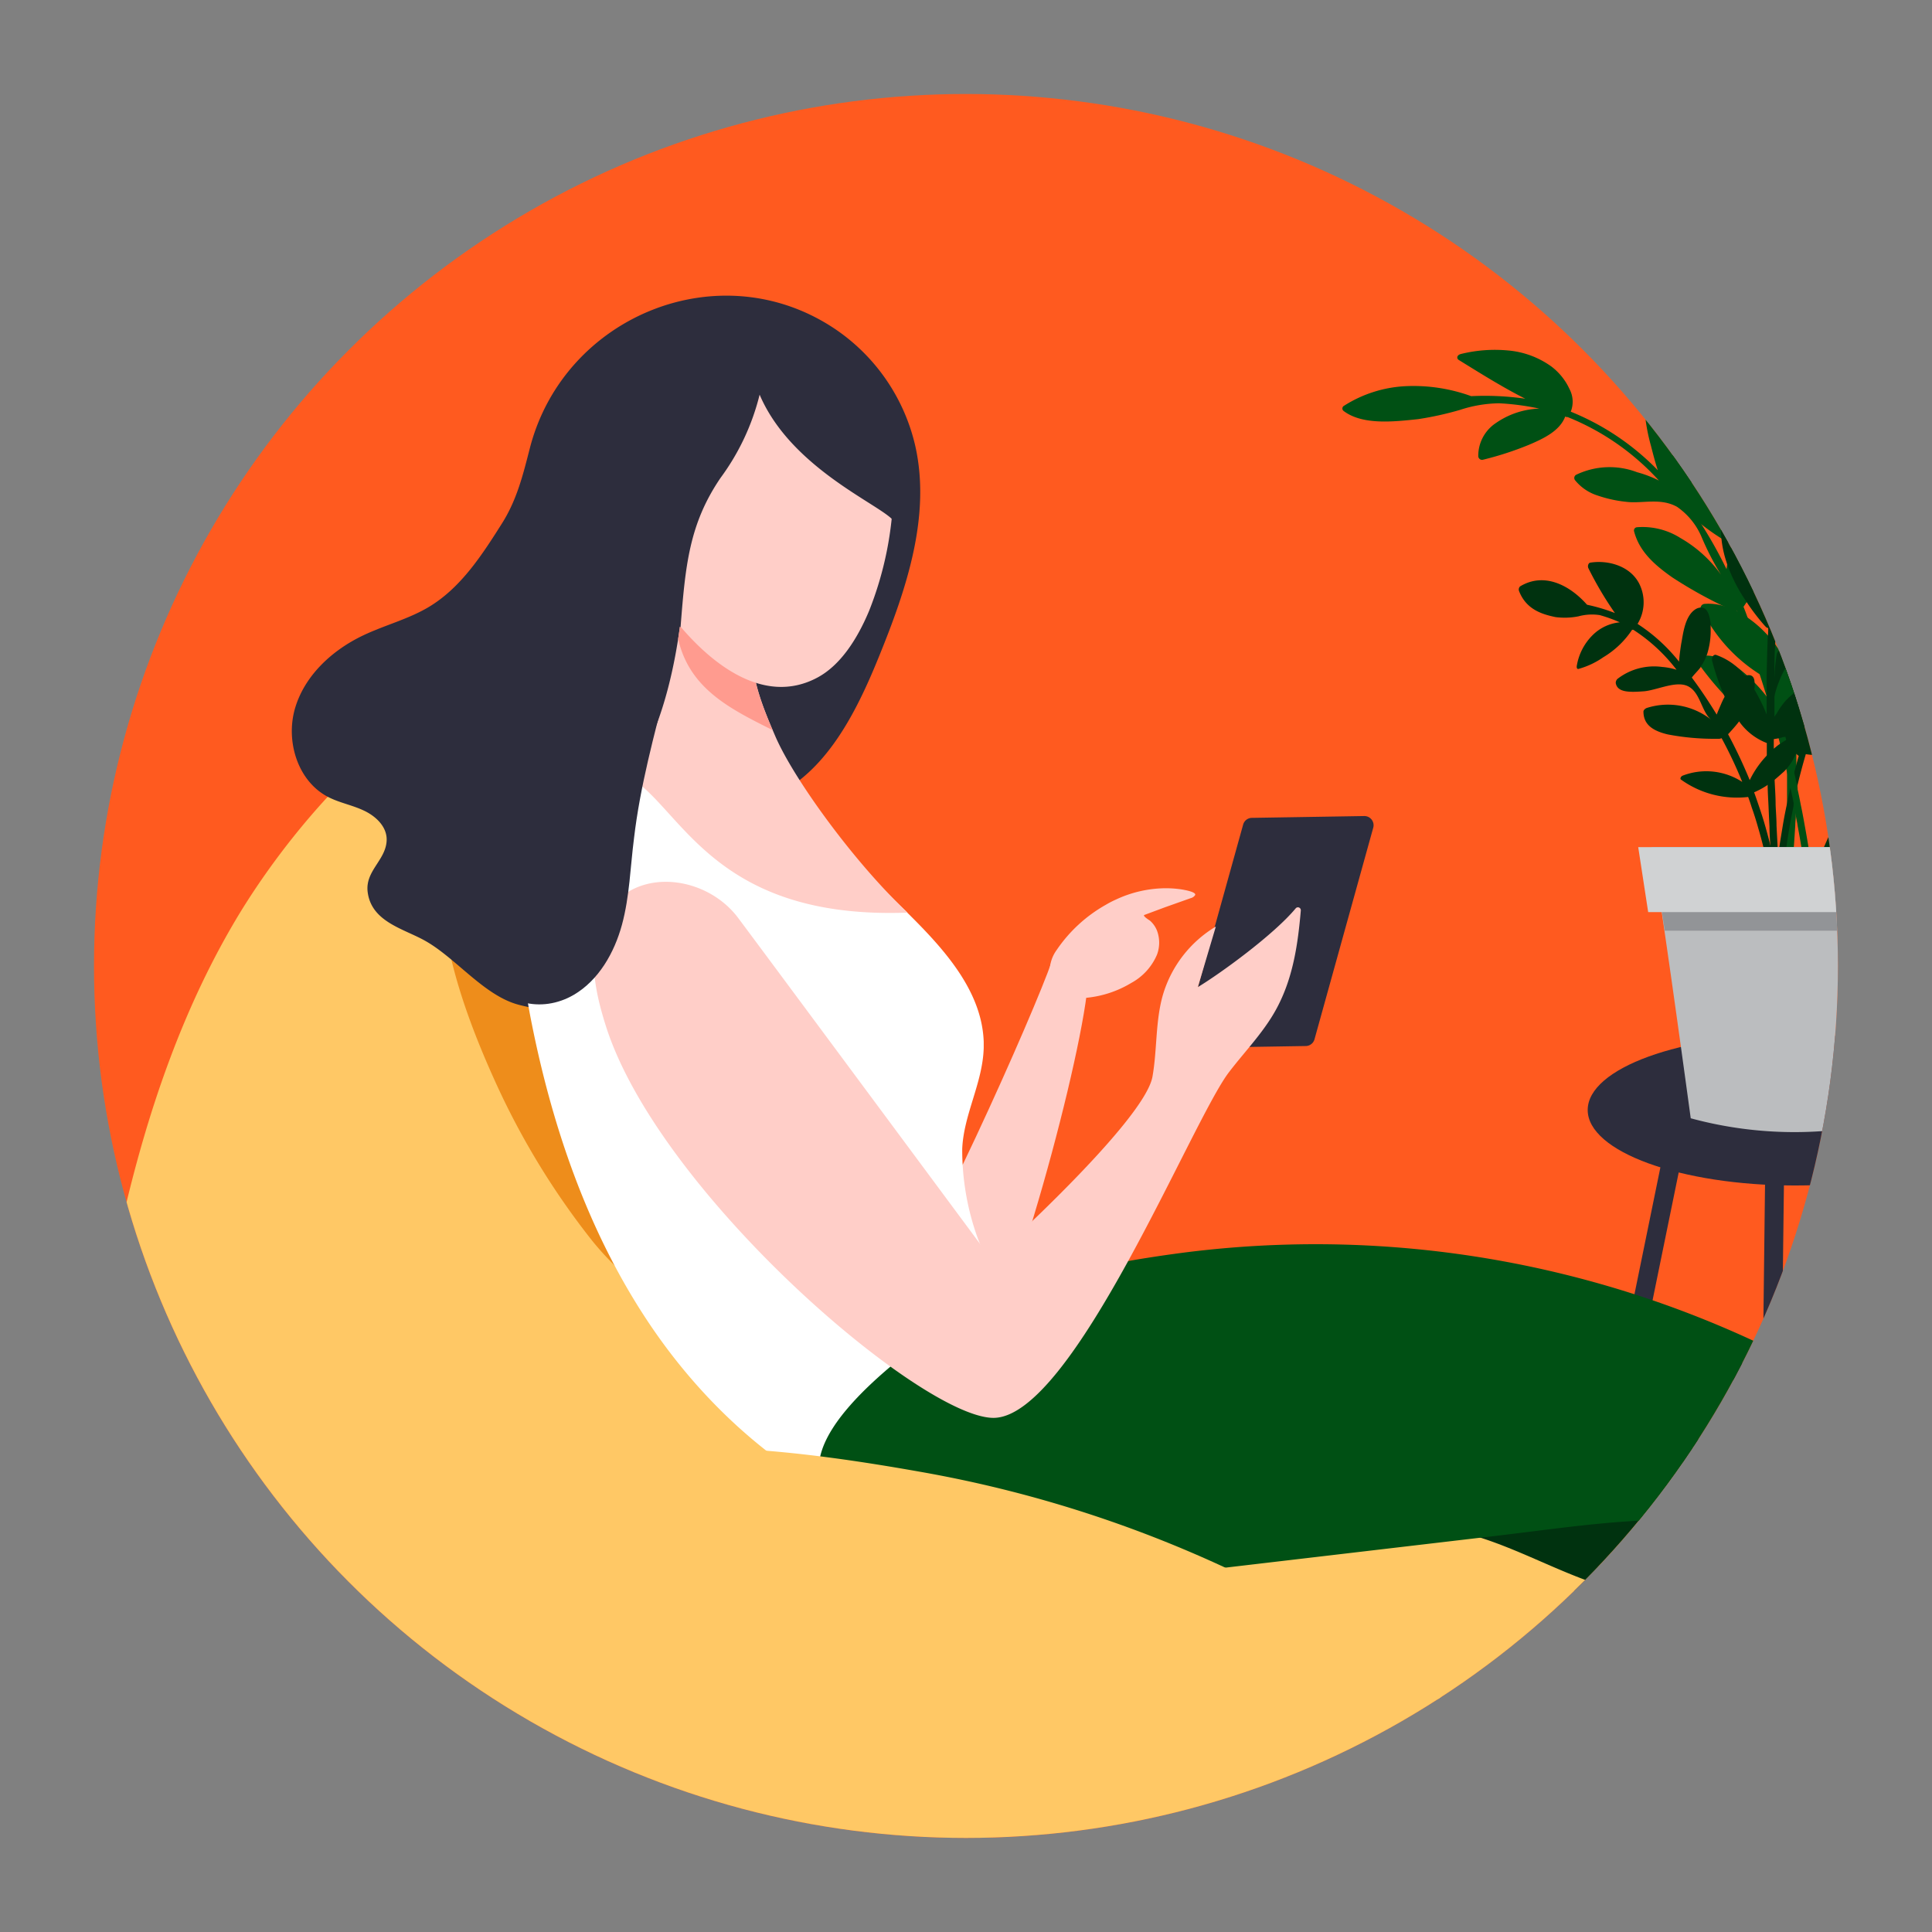<svg xmlns="http://www.w3.org/2000/svg" xmlns:xlink="http://www.w3.org/1999/xlink" viewBox="0 0 232.87 232.87"><rect x="0" y="0" width="232.87" height="232.87" fill="#808080" stroke="none"/><defs><style>.cls-1,.cls-11,.cls-12,.cls-5{fill:none;}.cls-2{clip-path:url(#clip-path);}.cls-3{fill:#ff5a1f;}.cls-4{fill:#2d2d3d;}.cls-5{stroke:#2a292f;stroke-width:1.95px;}.cls-11,.cls-12,.cls-5{stroke-miterlimit:10;}.cls-6{fill:#005014;}.cls-7{fill:#00320f;}.cls-8{fill:#bbbdbf;}.cls-9{fill:#929497;}.cls-10{fill:#d0d2d3;}.cls-11,.cls-12{stroke:#fff;stroke-linecap:round;stroke-width:0.66px;}.cls-11{opacity:0.64;}.cls-12{opacity:0.47;}.cls-13{fill:#ffc865;}.cls-14{fill:#ee8d1b;}.cls-15{fill:#ffcec8;}.cls-16{fill:#fff;}.cls-17{fill:#ff9b8f;}</style><clipPath id="clip-path"><circle class="cls-1" cx="116.43" cy="116.43" r="105.1"/></clipPath></defs><g id="レイヤー_1" data-name="レイヤー 1"><g class="cls-2"><circle class="cls-3" cx="116.43" cy="116.43" r="105.1"/><path class="cls-4" d="M213.23,206.16h-.12A1.15,1.15,0,0,1,212,205l.77-64.44a1.13,1.13,0,0,1,1.15-1.13,1.14,1.14,0,0,1,1.13,1.15L214.26,205A1.12,1.12,0,0,1,213.23,206.16Z"/><path class="cls-4" d="M185.93,217a.85.85,0,0,1-.23,0,1.13,1.13,0,0,1-.89-1.34l16-78.27a1.15,1.15,0,0,1,1.35-.89,1.13,1.13,0,0,1,.89,1.34l-16,78.27A1.14,1.14,0,0,1,185.93,217Z"/><path class="cls-4" d="M249.7,217a1.14,1.14,0,0,1-1.11-.92l-16-78.27a1.14,1.14,0,0,1,2.23-.45l16,78.27a1.13,1.13,0,0,1-.89,1.34A.91.91,0,0,1,249.7,217Z"/><ellipse class="cls-4" cx="216.39" cy="133.79" rx="25.02" ry="9.1"/><ellipse class="cls-5" cx="217.86" cy="170.82" rx="22.69" ry="5.91"/><path class="cls-6" d="M225.75,73.3a.49.49,0,0,0-.23-.35.84.84,0,0,0-.26-.15,3.21,3.21,0,0,0-.68-.11h-.07a6.15,6.15,0,0,0-3.54,1,15,15,0,0,0-5.09,5.16c-.15-1.3-.32-2.6-.52-3.9s-.46-2.87-.73-4.3c0-.23-.08-.45-.13-.67q-.25-1.32-.54-2.64l.86-.68a13.59,13.59,0,0,0,4.59-5.8,13.53,13.53,0,0,0,.43-1.41c.33-1.4.33-3-1.47-2.87-2,.12-3.52,2.29-4.53,3.86l-.07.1c-.34.55-.68,1.15-1,1.77-.47-1.75-1-3.48-1.52-5.22-.41-1.36-.87-2.73-1.34-4.07a4.34,4.34,0,0,0-.16-.47.54.54,0,0,1,.12-.09c.53-.46,1.16-.79,1.66-1.29a6.37,6.37,0,0,0,1.09-1.39,6.23,6.23,0,0,0,.44-.8,15.7,15.7,0,0,0,1.22-4.6,10.48,10.48,0,0,0,0-3c-.18-1.07-.74-1.93-1.87-1.8-2.19.26-3.05,3.58-3.63,5.33a32,32,0,0,0-.81,3.34,64.33,64.33,0,0,0-6.32-11.32c1.91-1.14,2.8-4.28,2.47-6.53a8.08,8.08,0,0,0-.81-2.67,12.8,12.8,0,0,0-1.63-2.39,16.48,16.48,0,0,0-2.24-2,16.25,16.25,0,0,0-2.55-1.53.54.54,0,0,0-.82.56,84.49,84.49,0,0,0,2,10,44.37,44.37,0,0,0-4.75-4.65,15.29,15.29,0,0,0-5-6.74,10.63,10.63,0,0,0-8.58-1.77.54.54,0,0,0-.33.73,8,8,0,0,0,2.22,2.91,8.25,8.25,0,0,0,.89.79c1.24.92,2.59,1.79,3.83,2.54a15.31,15.31,0,0,0,2.23,1.18c.74.39,1.55.69,2.34,1.06s1.46.66,2.18,1a9,9,0,0,1,2,1.42,44,44,0,0,1,3.36,3.73,10.86,10.86,0,0,0-2.84-1.23,8.42,8.42,0,0,0-3-.39,6.94,6.94,0,0,0-5.12,2.53c-.25.3-.2.63.05.77a27.58,27.58,0,0,0,6,1.93c2.4.42,4.92.56,6.93-.88l.12.15a.36.36,0,0,0,.09.08,64.49,64.49,0,0,1,6.67,12.17A14.64,14.64,0,0,0,205,47.78a14.83,14.83,0,0,0-4-2,11.64,11.64,0,0,0-4.41-.54A.61.61,0,0,0,196,46a5,5,0,0,0,1.88,3.19,4.12,4.12,0,0,0,.47.38,14.29,14.29,0,0,0,3,1.62,8.32,8.32,0,0,0,1.42.42c1.93.45,4.11.55,5.64,1.86,2.43,2.15,1.9,6.54,3.27,9.33,0,.06.06.1.08.16l-.1-.18a16.75,16.75,0,0,0-7.74-7.24,8.4,8.4,0,0,0-2.54-.67.64.64,0,0,0-.68.44c-.37,2.85,1.22,5.17,3.47,7.16.25.21.5.42.77.62a26.72,26.72,0,0,0,2.67,1.89l1,.65c1.07.64,2.12,1.21,3.08,1.71a1.4,1.4,0,0,0,.17.09c.18.09.38.18.55.28a.47.47,0,0,0,.17,0h.17l.09,0c.21,1,.4,1.94.58,2.91,0,.07,0,.13,0,.19.29,1.55.56,3.09.77,4.65.15.94.28,1.88.38,2.83,0,.11,0,.24.05.35l-.2-.3L214,77.7a12.63,12.63,0,0,0-.82-1,13.7,13.7,0,0,0-2.66-2.34A9.05,9.05,0,0,0,207.62,73h0a6.26,6.26,0,0,0-2.19-.21.53.53,0,0,0-.46.48.37.37,0,0,0,0,.29c.36.57.75,1.16,1.17,1.76a19.28,19.28,0,0,0,5.89,5.9,6.4,6.4,0,0,0,1,.49.19.19,0,0,0,.1.05,5.7,5.7,0,0,0,.72.29h0a5,5,0,0,0,.51.16c.22.07.45.12.67.17a5.72,5.72,0,0,1,.25,2.09h0c0,.66.06,1.38.07,2,0,1,0,1.87.05,2.08v.17c0,.11,0,.22,0,.33s0,.35,0,.52,0,.21,0,.31c0,.81,0,1.61,0,2.42,0,.46,0,.93,0,1.39s0,1,0,1.53,0,.92,0,1.36c0,.13,0,.24,0,.36,0,.86-.06,1.72-.12,2.56a44.42,44.42,0,0,1-.74,6.09h0c-.08.37-.16.75-.26,1.13,0,.1-.05.21-.07.32-.07.28-.15.57-.2.86l.44,0h.25c.39,0,.79,0,1.19,0v0c.09-2.8.33-5.61.5-8.43,0-.33.05-.66.06-1,0-.53.06-1.05.08-1.58s0-1.08.06-1.62c0-.14,0-.27,0-.41v-.11c0-.3,0-1.37-.07-2.79,0-.38,0-.76,0-1.17v-.23q0-.91-.06-1.86c0-.14,0-.28,0-.42,0-.85-.05-1.71-.09-2.49s-.06-1.61-.08-2.25c0-1.07-.09-1.77-.11-1.77.27-.06.55-.11.81-.19a11.4,11.4,0,0,0,2.67-1.1,13.52,13.52,0,0,0,1.43-.89c.18-.12.37-.27.55-.41a8.46,8.46,0,0,0,1-.94,4.21,4.21,0,0,0,.39-.44,28.73,28.73,0,0,0,2.61-4.08A.55.55,0,0,0,225.75,73.3Z"/><path class="cls-7" d="M269.87,52.9c-1.68-2.2-5.27-2.73-8.37-2.8a18.86,18.86,0,0,0-5.23.77c-1.59.4-3,1-4.63,1.31a43.94,43.94,0,0,0-4.83,1.12c3.31-2.15,7-4.7,6.67-7.89,0-.28-.45-.42-.82-.31a18.66,18.66,0,0,0-6.78,3.73c-2,1.75-3,3.86-2.28,5.53l-.17.08c-.05,0-.07.05-.1.06a30.11,30.11,0,0,0-6.05,3.3,33.3,33.3,0,0,0-5.16,4.54c.47-1,.85-2,1.15-2.7a47.34,47.34,0,0,0,3.06-8.13c.08-.35-.26-.47-.67-.33a8.63,8.63,0,0,0-4.16,3,11.37,11.37,0,0,0-2,4.15c-.53,2.33.45,4.46-.17,6.73a12.57,12.57,0,0,1-2.48,4.16,20.37,20.37,0,0,0-2.31,3.45,6,6,0,0,0-.32.75c.09-.25.17-.49.25-.75a38.08,38.08,0,0,0,1.35-5.86,18.66,18.66,0,0,0,.12-6,.37.37,0,0,0-.6-.2,10.78,10.78,0,0,0-4.47,7.89,18.37,18.37,0,0,0,.06,5.14,24.31,24.31,0,0,0,.65,3.1.43.43,0,0,0,0,.16c0,.17.1.34.13.5a.5.5,0,0,0,.18.22s0,0,0,.08c-.32.65-.63,1.3-.91,2s-.7,1.55-1,2.33c-.75,1.78-1.44,3.58-2,5.42a2.09,2.09,0,0,0-.08.23c0-.06,0-.12,0-.17a25.88,25.88,0,0,0-.27-2.89,16.11,16.11,0,0,0-.32-1.71c-.06-.22-.11-.44-.17-.64s-.11-.39-.17-.58a7.32,7.32,0,0,0-1.06-2.19,4,4,0,0,0-1.1-1.1.2.2,0,0,0-.17,0,.53.53,0,0,0-.15,0,.7.7,0,0,0-.35.52c-.1.66-.18,1.35-.23,2,0,.37-.05.73-.06,1.1,0,.58,0,1.17,0,1.74,0,0,0,0,0,.06a15.81,15.81,0,0,0,.25,2.11,10.69,10.69,0,0,0,.93,3,2.09,2.09,0,0,0,.16.29c0,.07.07.14.1.2l.14.22a5.88,5.88,0,0,0,1,1.16l.08.07a3.15,3.15,0,0,0,.3.24c-.09.3-.18.62-.26.93s-.22.79-.31,1.18c-.17.62-.32,1.25-.47,1.89s-.23,1-.34,1.54c0,.12-.05.24-.07.37-.18.85-.35,1.71-.49,2.58s-.34,2-.48,3.09-.23,1.82-.32,2.75-.15,1.69-.2,2.54h.16l.44,0h.25a80.3,80.3,0,0,1,1-8.44c.15-.8.3-1.58.46-2.38,0-.06,0-.13,0-.2.11-.54.23-1.08.37-1.63,0-.08,0-.15,0-.23.33-1.41.7-2.8,1.11-4.2a7.72,7.72,0,0,0,2.58,0,14.25,14.25,0,0,0,2-.48,9.19,9.19,0,0,0,1.15-.46c1.22-.6,2.27-1.46,3.51-2.2a.54.54,0,0,0,.1-.84,4.25,4.25,0,0,0-4-1,8.16,8.16,0,0,0-1.33.35,8.7,8.7,0,0,0-1.36.61,9,9,0,0,0-1.82,1.24c.2-.64.43-1.27.66-1.89.49-1.4,1-2.78,1.62-4.14s1.11-2.55,1.72-3.8l.2-.42.19,0a19.87,19.87,0,0,0,4.68-.82,11.7,11.7,0,0,0,1.73-.76,6.37,6.37,0,0,0,2.16-1.62,1.08,1.08,0,0,0-.16-1.47c-1-1.15-3.09-.76-4.58-.3-.36.12-.75.24-1.14.4-.19.08-.39.16-.58.26.11-.21.24-.4.35-.61a64.81,64.81,0,0,1,5-7.45c.58.1,1.08.41,1.65.52a7.33,7.33,0,0,0,2.1.08,32.21,32.21,0,0,0,3.58-.6A13.48,13.48,0,0,0,240,65c.68-.27,1.15-.69.93-1.52a2.55,2.55,0,0,0-1.84-1.56,8.44,8.44,0,0,0-2.68-.24,12,12,0,0,0-2.89.51,30.57,30.57,0,0,1,4.71-3.94,29.94,29.94,0,0,1,5.41-2.89,4.12,4.12,0,0,0,1.83,2,10.41,10.41,0,0,0,2.61,1.15c2.66.7,5.58,0,8.32-.87a.41.41,0,0,0,.15-.74,16.18,16.18,0,0,0-7.7-3.2A51.52,51.52,0,0,1,255,52.56c4.76,1.4,9.58,2.7,14.68.93A.38.38,0,0,0,269.87,52.9Z"/><path class="cls-6" d="M219.72,77.42c-1.42-.27-2.74.63-3.79,2a11.28,11.28,0,0,0-1.51,2.76,11.39,11.39,0,0,0-.52,1.63h0l0,.16c-.23-.75-.46-1.51-.7-2.26,0-.1-.05-.19-.09-.3-.76-2.4-1.6-4.78-2.52-7.12-.14-.39-.28-.77-.44-1.15.16-.23.31-.47.49-.7h0a11,11,0,0,0,2-4.78,6.54,6.54,0,0,0,.08-.81,2.66,2.66,0,0,0,0-.3c.07-1.09,0-3.26-1-3.84l0,0a1,1,0,0,0-.55-.15l-.35,0c-1.17.25-1.74,1.63-2.1,3-.11.4-.2.77-.28,1.13s-.13.61-.19,1-.1.59-.15.91a53.29,53.29,0,0,0-3.1-5.53c-.68-1-1.37-2-2.13-3,.23-.54.64-1,.86-1.54a5.75,5.75,0,0,0,.32-2.2,7.59,7.59,0,0,0-.07-.81,14.68,14.68,0,0,0-1-3.44c-.05-.14-.11-.3-.19-.49a9.43,9.43,0,0,0-1.22-2.14c-.69-.87-1.57-1.48-2.42-1.1a1.43,1.43,0,0,0-.79,1.2,4.71,4.71,0,0,0,0,1.13,22.34,22.34,0,0,0,.62,3c.24.93.51,2,.84,3a30.64,30.64,0,0,0-10.49-7.06,3.26,3.26,0,0,0-.16-2.74A7.15,7.15,0,0,0,187,44.18a10.47,10.47,0,0,0-5.26-1.94,17,17,0,0,0-5.66.43c-.48.12-.56.54-.23.73,2.56,1.58,5.24,3.27,8,4.66a33.86,33.86,0,0,0-6.52-.31,20.41,20.41,0,0,0-7.76-1.21A15.18,15.18,0,0,0,162,48.91a.37.37,0,0,0-.07.61c2.25,1.72,5.94,1.33,9,1A38.66,38.66,0,0,0,176,49.4a15.63,15.63,0,0,1,4.69-.79,30.23,30.23,0,0,1,4.85.64A9.76,9.76,0,0,0,180.29,51a4.74,4.74,0,0,0-2.11,4,.46.46,0,0,0,.58.41,38.86,38.86,0,0,0,5.49-1.78c1.87-.79,3.76-1.71,4.41-3.42l.17.06.12,0a29.91,29.91,0,0,1,11,7.65,13.54,13.54,0,0,0-2.62-1,9.3,9.3,0,0,0-7.36.31.44.44,0,0,0-.1.68,5.71,5.71,0,0,0,2.7,1.82,15.49,15.49,0,0,0,3.39.75c1.95.26,4.15-.52,6.18.61a8.42,8.42,0,0,1,3,3.74,32.86,32.86,0,0,0,2.3,4.44,15.48,15.48,0,0,0-4.89-4.42,8.51,8.51,0,0,0-5.24-1.3.39.39,0,0,0-.35.49c.62,2.39,2.39,4,4.6,5.55A52.45,52.45,0,0,0,207.61,73h0l.8.37a.26.26,0,0,0,.15.07l.46.22a.46.46,0,0,0,.28,0l.08,0c1,2.47,1.87,5,2.68,7.51.31.93.6,1.86.89,2.8a16.41,16.41,0,0,0-1.51-1.73,8.3,8.3,0,0,0-.91-.87c-.17-.16-.34-.3-.51-.44a8.78,8.78,0,0,0-3.51-1.82,4,4,0,0,0-.83-.09,2.74,2.74,0,0,0-.91.07c-.27,0-.35.52-.15.77s.24.32.36.48a36.67,36.67,0,0,0,2.93,3.52s0,0,0,0a17.73,17.73,0,0,0,2.33,2A7.75,7.75,0,0,0,214,87.55c.13.51.27,1,.41,1.55.05.18.1.36.14.55.26,1,.51,2,.74,3,.09.37.17.72.25,1.08s.2.89.29,1.35c.14.62.28,1.25.39,1.87a.65.65,0,0,1,0,.2c.1.45.19.91.27,1.37s.14.66.18,1c.46,2.42.83,4.86,1.14,7.3.06.39.12.78.16,1.18h.86c0-.36-.08-.7-.14-1-.07-.57-.14-1.14-.23-1.71-.26-1.92-.57-3.84-.92-5.73-.15-.86-.31-1.72-.49-2.57-.12-.63-.24-1.23-.38-1.85,0-.07,0-.12,0-.18-.13-.58-.25-1.15-.38-1.72s-.23-1-.34-1.44l-.45-1.83a5.26,5.26,0,0,0-.15-.53.87.87,0,0,0-.05-.22,1.77,1.77,0,0,0-.08-.31c-.16-.66-.34-1.32-.53-2a5.54,5.54,0,0,0,.73-.37,5.7,5.7,0,0,0,1-.67,8.6,8.6,0,0,0,1.28-1.28,6.94,6.94,0,0,0,.59-.75,7.75,7.75,0,0,0,.92-1.73c.19-.5.35-1,.5-1.55.19-.72.36-1.47.56-2.24A.73.73,0,0,0,219.72,77.42Z"/><path class="cls-7" d="M216.77,88.71a.94.94,0,0,0-.28.06,3.5,3.5,0,0,0-1,.34.75.75,0,0,0-.18.08l0,0a7.56,7.56,0,0,0-.71.44,4.51,4.51,0,0,0-.59.44,6.17,6.17,0,0,0-.84.78,11.7,11.7,0,0,0-2.27,3.18,59.33,59.33,0,0,0-2.61-5.53c.51-.55,1-1.1,1.41-1.65a10.46,10.46,0,0,0,.64-.89,7.44,7.44,0,0,0,1-2.34,4.18,4.18,0,0,0,.14-.72,2.23,2.23,0,0,0,0-.63c0-.56-.24-1-.91-.87l-.11,0-.3.11a5.12,5.12,0,0,0-2.2,2.33v0c-.2.34-.36.67-.5,1s-.37.84-.54,1.29c-.94-1.53-1.91-3-3-4.46.32-.43.75-.82,1.07-1.26l0-.06a5.43,5.43,0,0,0,.7-1.32,1.25,1.25,0,0,0,.1-.27,9.3,9.3,0,0,0,.4-3c0-.14,0-.32,0-.53-.07-.86-.36-2.1-1.22-2a1.37,1.37,0,0,0-.53.16c-1.38.79-1.57,3.07-1.8,4.21-.11.7-.21,1.44-.26,2.15a20.79,20.79,0,0,0-5-4.55,5,5,0,0,0,.18-4.89c-1.13-2.15-3.8-2.81-5.82-2.5-.29,0-.41.41-.29.67a42.26,42.26,0,0,0,3.2,5.41,21.79,21.79,0,0,0-3.36-1c-2.13-2.41-5.21-3.94-8.07-2.21a.52.52,0,0,0-.12.57c.87,2.24,2.81,2.8,4.39,3.13a8.54,8.54,0,0,0,2.76-.09,6.22,6.22,0,0,1,2.57-.15,17.83,17.83,0,0,1,2.42.87A5.38,5.38,0,0,0,192,76.52a6.76,6.76,0,0,0-1.93,3.65c-.06.29,0,.49.18.46a9.73,9.73,0,0,0,3-1.41,10.78,10.78,0,0,0,3.47-3.31l.09,0h.06a20.7,20.7,0,0,1,5.21,4.82,7.7,7.7,0,0,0-1.73-.34,7.21,7.21,0,0,0-5.3,1.37.66.66,0,0,0-.3.56c.19,1.18,1.71,1.13,3.45,1,1.46-.15,3.45-1.11,4.87-.75,1.87.5,1.9,3.1,3.17,4.17a8.38,8.38,0,0,0-7.74-1.41c-.19.06-.41.27-.41.43,0,1.64,1.22,2.35,2.92,2.76a29.66,29.66,0,0,0,5.66.53h.54a.61.61,0,0,0,.24-.06h.07A52.84,52.84,0,0,1,210,94.25a7.93,7.93,0,0,0-7.18-.76c-.24.1-.35.39-.2.48a11.56,11.56,0,0,0,8.09,2.09c.16.43.31.86.44,1.29.29.81.54,1.62.77,2.44a54.23,54.23,0,0,1,1.74,8.17h.43l.44,0c0-.4-.1-.8-.17-1.2s-.15-.92-.23-1.36c-.15-.88-.33-1.76-.53-2.63-.23-1-.51-2.06-.8-3.09-.23-.82-.49-1.64-.77-2.45-.19-.57-.39-1.15-.6-1.73a9.91,9.91,0,0,0,1.79-1,10.19,10.19,0,0,0,.83-.64c.33-.28.65-.57,1-.88a3.92,3.92,0,0,0,.28-.31,3.56,3.56,0,0,0,.26-.31c.15-.19.28-.39.41-.59a10.37,10.37,0,0,0,.53-1l.08-.16c.22-.48.42-1,.64-1.47C217.32,88.86,217.09,88.68,216.77,88.71Z"/><path class="cls-7" d="M263.94,69c-1.5-2-4.15-2.09-6.36-1.83A10.65,10.65,0,0,0,254,68.41,18.89,18.89,0,0,1,250.89,70c-1.11.35-2.23.72-3.33,1.14,2.11-2,4.28-4.75,3.49-7.86a.44.44,0,0,0-.64-.25,12.39,12.39,0,0,0-4.24,3.77,5.34,5.34,0,0,0-.83,5.25l-.13,0-.07,0a37.05,37.05,0,0,0-8.31,5.12,16.15,16.15,0,0,0,.85-2,19.91,19.91,0,0,0,1.77-6.72.41.41,0,0,0-.55-.4A4.79,4.79,0,0,0,236,70a7.31,7.31,0,0,0-1.4,3.16c-.41,1.83.49,3.93,0,5.66a6.17,6.17,0,0,1-2.17,2.73A8.93,8.93,0,0,0,230,84.24a19.45,19.45,0,0,0,1.62-9.57,1.41,1.41,0,0,0,0-.35.4.4,0,0,0-.51-.32,5.53,5.53,0,0,0-1.6.83,6.37,6.37,0,0,0-1.16,1.27,6.13,6.13,0,0,0-.57,1,8.38,8.38,0,0,0-.72,2.34A12.29,12.29,0,0,0,227,83a16.41,16.41,0,0,0,.65,3.21.35.35,0,0,0,.05.13l.12.43a.41.41,0,0,0,.16.2.1.1,0,0,0,0,.08,68,68,0,0,0-4,6.55,15.3,15.3,0,0,0-.38-3.63,5.53,5.53,0,0,0-.17-.64,7.62,7.62,0,0,0-1.54-3,4.51,4.51,0,0,0-.55-.52.42.42,0,0,0-.64.25c-.07.28-.12.58-.17.88a14.31,14.31,0,0,0-.11,4c0,.15,0,.28,0,.42a7.5,7.5,0,0,0,2.32,4.55c-.21.42-.42.84-.62,1.26-.41.83-.81,1.68-1.19,2.53-.86,1.85-1.67,3.73-2.45,5.62-.21.52-.43,1.06-.65,1.58s-.31.79-.47,1.18h.93l.42-1c1-2.44,2-4.87,3.13-7.27.39-.84.79-1.68,1.2-2.51.19-.41.4-.82.6-1.23a12.24,12.24,0,0,0,4.41.8,17.53,17.53,0,0,0,4.47-.84c.31-.07.33-.36.13-.6-1.65-1.95-5.57-2.22-8-1.19a66,66,0,0,1,4.13-6.74,16.8,16.8,0,0,0,6,.46c.94-.19,2.87-.39,1.71-1.84-.92-1.2-2.72-1.48-4.06-1.51a8.92,8.92,0,0,0-1.54.07c.72-.9,1.5-1.77,2.26-2.63s1.58-1.7,2.45-2.44c.51.25.94.64,1.43.9a7.66,7.66,0,0,0,1.77.63,20.52,20.52,0,0,0,3,.41c.86,0,2.91.41,2.41-1.2s-2.55-2.28-3.81-2.55a8.76,8.76,0,0,0-2.36-.23,39.22,39.22,0,0,1,3.6-2.51,40,40,0,0,1,3.89-2,6.67,6.67,0,0,0,3.81,3.2c2.13.74,4.17,0,6-1.13.24-.13.21-.54,0-.73a13.22,13.22,0,0,0-6.13-2.78c1.42-.49,2.84-.93,4.29-1.3,3.66,1,7.23,1.74,10.51-.56A.48.48,0,0,0,263.94,69Z"/><path class="cls-7" d="M223.23,34.91c3.66-3.25,7.08-6.52,8.41-11.45a.4.4,0,0,0-.36-.51c-2.72,0-5.22,2.71-6.84,5.29a17.28,17.28,0,0,0-2,4.75,36.77,36.77,0,0,1-1.28,4.49c-.6,1.47-1.18,3-1.72,4.45a18.87,18.87,0,0,0-.4-5.65,5.28,5.28,0,0,0-2.67-3.84c-.26-.13-.58.13-.67.5a18.13,18.13,0,0,0-.42,7.16c.35,2.38,1.38,4.37,3.11,4.9l-.06.17a.41.41,0,0,0,0,.11,103.53,103.53,0,0,0-3.12,12.78c-.15-1-.44-2.07-.6-2.74a23.1,23.1,0,0,0-2-5.59,12.81,12.81,0,0,0-1.13-1.81c-.19-.25-.53-.13-.7.17a7.62,7.62,0,0,0-.92,4.32c0,.19,0,.38,0,.56a12.09,12.09,0,0,0,.91,3.25,5.8,5.8,0,0,0,.43.82c.75,1.21,1.83,2.18,2.51,3.45a4.67,4.67,0,0,1,.49,1.17c.75,2.74-1,6.28-.75,9.19,0,.08,0,.16,0,.24a3,3,0,0,0-.06-.43,27.07,27.07,0,0,0-.76-3.77,22.63,22.63,0,0,0-1.6-4.31,11.25,11.25,0,0,0-1.94-2.83.37.37,0,0,0-.6.11,8.65,8.65,0,0,0-1,5.07,13,13,0,0,0,.58,2.73c.06.18.11.36.18.54a19.47,19.47,0,0,0,2.22,4.28h0a26.23,26.23,0,0,0,1.91,2.56l.11.13c.11.12.22.26.34.37a.32.32,0,0,0,.23.13.46.46,0,0,0,.07.07c0,.3,0,.62-.05.93-.07,1.59-.11,3.19-.14,4.78,0,.08,0,.17,0,.25,0,1.48,0,3,0,4.42a21.82,21.82,0,0,0-1.6-3.21,13.07,13.07,0,0,0-1-1.47,7.64,7.64,0,0,0-3.55-2.52.39.39,0,0,0-.36.23.77.77,0,0,0-.07.47,26.93,26.93,0,0,0,1.48,4.26s0,0,0,0a15.25,15.25,0,0,0,1.69,2.94,7.25,7.25,0,0,0,3.43,2.74c0,.42,0,.84,0,1.26,0,1.21.05,2.42.1,3.63,0,.88.06,1.75.1,2.62s.07,1.7.12,2.55c0,1,.1,2.08.16,3.13l.3,5.17h.19l.44,0h.23c-.05-.78-.09-1.56-.14-2.33h0c-.07-1-.12-2-.17-3s-.11-2.06-.16-3.07c0-.86-.08-1.7-.11-2.55,0-1.07-.09-2.13-.13-3.2,0-1.26-.07-2.51-.09-3.77,0-.31,0-.6,0-.91l.47-.08a5.38,5.38,0,0,0,.69-.18l.13,0,.25-.1a7.93,7.93,0,0,0,1-.43,11.31,11.31,0,0,0,1.46-.88.33.33,0,0,0,.1-.06l.14-.1a7.46,7.46,0,0,0,1.17-1.06,37.48,37.48,0,0,0,2.34-3.07.57.57,0,0,0-.19-.86,2.66,2.66,0,0,0-.53-.21,2.88,2.88,0,0,0-.88-.12,3.54,3.54,0,0,0-.91.11,6.51,6.51,0,0,0-1.83.77,9,9,0,0,0-1,.74,9.69,9.69,0,0,0-.95.87h0A8.62,8.62,0,0,0,214.15,86a2.55,2.55,0,0,0-.27.4v-2.5h0s0,0,0-.06c0-.57,0-1.15,0-1.73,0-.37,0-.73,0-1.11,0-1.08,0-2.17.09-3.25,0-.7.06-1.41.09-2.11l.17-.09,1.08-.6a11.9,11.9,0,0,0,4.1-3.43c.74-1,2.2-3,.46-3.68-1.43-.55-3.13.7-4.24,1.74a9.68,9.68,0,0,0-1.05,1.07c-.08.07-.14.15-.21.22,0-.3.05-.6.08-.89.08-1.11.19-2.22.32-3.32.18-1.73.41-3.44.67-5.15.56-.2,1.14-.18,1.69-.37a6.57,6.57,0,0,0,1.85-1,8.83,8.83,0,0,0,.81-.68,24.86,24.86,0,0,0,1.88-1.95,9.57,9.57,0,0,0,1.43-1.88c.4-.73.53-1.48-.17-2-1.34-1-3.55.58-4.7,1.56a16.18,16.18,0,0,0-2.07,2.07,107.22,107.22,0,0,1,2.9-11.62c1.58.63,3.88-.49,5.2-1.61,2.2-1.86,3.29-4.82,3.91-7.59a.41.41,0,0,0-.55-.5,17.85,17.85,0,0,0-6.82,4.68c.36-1,.76-1.89,1.14-2.84Z"/><path class="cls-8" d="M228.79,134.79a47.72,47.72,0,0,1-25,0c-1.49-10.9-3-21.8-4.68-32.68h34.35C231.81,113,230.28,123.89,228.79,134.79Z"/><polygon class="cls-9" points="233.47 102.11 199.12 102.11 200.66 112.18 231.93 112.18 233.47 102.11"/><polygon class="cls-10" points="235.13 102.11 197.46 102.11 198.66 109.94 233.94 109.94 235.13 102.11"/><line class="cls-11" x1="233.23" y1="103.3" x2="232.57" y2="108.07"/><line class="cls-12" x1="229.71" y1="113.52" x2="227.7" y2="130.61"/><path class="cls-4" d="M157.44,126.08l-13.6.22a1.11,1.11,0,0,1-1.09-1.41l7.09-25.5a1.11,1.11,0,0,1,1-.81l13.6-.22a1.11,1.11,0,0,1,1.08,1.41l-7.08,25.5A1.11,1.11,0,0,1,157.44,126.08Z"/><path class="cls-13" d="M220,223a32.06,32.06,0,0,1-10.32,13.27c-15.2,11.54-39.94,10.47-57.62,9.81-34.85-1.32-70.24-4.94-103.17-17.1-17.15-6.34-30.89-19.36-35.5-37.39-3.69-14.44-2-29.75,1.3-44.28,3-13.14,7.36-26.09,14.41-37.58C38.22,95,56.72,75.31,75.91,80.07c8,2,14.45,7.91,19.57,14.36a85.78,85.78,0,0,1,14,25.64c3.07,9.07,4.7,18.83,10,26.83,6.24,9.5,16.86,15,27.77,17.2,11.94,2.41,23.86-.76,35.9,1.48,12.84,2.38,25,9.4,32.42,20.15S225.15,211,220,223Z"/><path class="cls-14" d="M163.14,243.66c-9.42-1.25-18.77-3.09-28.11-4.81-9.65-1.77-19.28-3.65-28.82-5.92-15.6-3.71-31.08-8.45-45.48-15.57-12.31-6.08-23.9-14-33.1-24.25A79.24,79.24,0,0,1,11.73,166a76.78,76.78,0,0,0,1.7,25.61c4.61,18,18.35,31,35.5,37.39,32.93,12.16,68.32,15.78,103.17,17.1,9.19.34,20.28.78,31-.48C176.4,245.16,169.75,244.55,163.14,243.66Z"/><path class="cls-14" d="M85.88,164.22A99.06,99.06,0,0,1,68,120.35c-.61-4.15-1-8.49-3.1-12.12-3.73-6.42-12.44-6.7-11.48,1.88.77,7,3.53,14.26,6.44,20.63a92,92,0,0,0,11.29,18.52C75.4,154.7,81.93,158.8,85.88,164.22Z"/><path class="cls-7" d="M216.32,179.84c9.68,5.69,11.64,2.9,20.65,9.58,1.69,1.26,8.2,5.57,10.23,6.2,1.19.36,4.31,4.17,5.25,4.72a41.51,41.51,0,0,1,7.08,6.49c.19,1.09-6.15,7.84-9.15,9.54-5.61,3.17-9.68,7.1-15.94,9-.84.26-10.85-14.06-20.58-21.32-6.89-5.14-13.9-10.47-22.05-13.35-6.7-2.38-12.57-6.11-19.87-6.7-4.9-.39-9.9-.86-14.85-1.16-2-.12-14.42-1.58-15.42,0l10.92-17.38c3.12-5,4-7.64,10-6.56a148.76,148.76,0,0,1,35,11.17A201.78,201.78,0,0,1,216.32,179.84Z"/><path class="cls-4" d="M63.87,54c-.83,3.22-1.55,6.21-3.36,9.08-2.4,3.8-4.94,7.74-8.79,10.06-2.46,1.48-5.29,2.19-7.89,3.42-3.73,1.76-7.06,4.79-8.25,8.75s.27,8.81,3.93,10.73c1.41.74,3,1,4.45,1.71s2.75,2,2.64,3.63c-.15,2.35-2.62,3.62-2.28,6.17.48,3.62,4.43,4.41,7,5.89,3.7,2.11,7.06,6.58,11.21,7.67,15.54,4.08,11.72-15.52,19.1-21.33,2.79-2.2,6.7-2.09,10.07-3.21,7.4-2.44,11.36-10.3,14.28-17.52,3.25-8,6.24-16.79,4.35-25.26a23.31,23.31,0,0,0-9.55-14.05C86.92,30.31,68,38,63.87,54Z"/><path class="cls-15" d="M126.78,115.86c-2,5.89-15.72,36.84-19.89,40.85l9,10.5c4.48-2.93,13.67-36.06,15.1-47.42Z"/><path class="cls-15" d="M134.52,108.42a14.34,14.34,0,0,1,5.57-1.35,12.63,12.63,0,0,1,2.3.13c.37.06,1.9.32,1.65.71a.91.91,0,0,1-.53.35l-3.1,1.1-2.47.92c-.28.1.63.66.67.69a3.13,3.13,0,0,1,.85,1.21,4.14,4.14,0,0,1,0,2.88,7,7,0,0,1-3.11,3.42,12.82,12.82,0,0,1-7,1.84,3.61,3.61,0,0,1-2.77-2.56,4.35,4.35,0,0,1,.78-3.25,17.57,17.57,0,0,1,5.94-5.46A11.79,11.79,0,0,1,134.52,108.42Z"/><path class="cls-16" d="M133.87,164.05c-3.34,2.83-4.91,7.15-6.76,11.13s-4.43,8.06-8.59,9.41c-3,1-6.38.3-9.42-.69-12.68-4.11-23.37-13.25-30.8-24.3s-11.82-23.93-14.36-37c-1.78-9.21-2.29-21.11,6.8-26.85,4.8-3,11.07-2.14,16.44-.28A50.44,50.44,0,0,1,106.3,107c5,5,12,10.92,12.27,18.56q0,.38,0,.75c-.12,4.22-2.41,8-2.59,12.15a31.18,31.18,0,0,0,1.85,10.73,24.52,24.52,0,0,0,6.43,9.62C125.33,159.77,132.37,165.33,133.87,164.05Z"/><path class="cls-15" d="M75.9,93.69C82.17,97.39,86,110.87,109.39,110c-6.47-6.1-13.71-16.1-15.93-21.24-1.55-3.6-3.14-7.41-2.74-11.31s2.47-6.42,7.12-7.2c-3.37-2-8-2.3-11.76-3.66a7.53,7.53,0,0,0-3.47-.2S82.8,83.78,75.9,93.69Z"/><path class="cls-17" d="M93.12,88c-1.43-3.36-2.77-6.89-2.4-10.51.4-3.91,2.47-6.42,7.12-7.2-3.37-2-8-2.3-11.76-3.66a7.53,7.53,0,0,0-3.47-.2A72.78,72.78,0,0,1,81.74,77C83.1,83.08,88.15,85.5,93.12,88Z"/><path class="cls-6" d="M132.07,190.37c4.85-.16,9.72-.72,14.64-1.3l33.55-3.94c9.59-1.13,18.73-2.67,28.29-1.58,15.31,1.74,25.21,5.9,38.3,13.28,2.06,1.16,8.42,5.82,8.42,5.82a18.08,18.08,0,0,0,4.74-5.1c.67-1.35-15.2-13.55-22.27-19.44A125.4,125.4,0,0,0,142.54,151c-10,1.32-22.66,3.73-30.77,10.16-4,3.17-16.6,12.34-12.12,18.79,3.74,5.37,10.15,7.59,16.24,9.06A59.44,59.44,0,0,0,132.07,190.37Z"/><path class="cls-13" d="M173.88,204.76c-19.27,1.21-38.77,2.42-57.77-1a96,96,0,0,1-27.34-9.15c-5.6-2.92-20.91-11.14-21.57-18.11,13.09-3.84,30.5-1.44,43.72.9a148,148,0,0,1,41.78,14A141.57,141.57,0,0,1,173.88,204.76Z"/><path class="cls-15" d="M104.75,73.64c-1.47,3.51-3.5,6.55-6.17,8-6.72,3.65-13.39-2.06-17.4-7.14a25.6,25.6,0,0,1-5.69-17.38c.26-3.59,1.25-8.49,4.2-10.79a19.18,19.18,0,0,1,11-3.59c4.33-.1,10.07,1.21,13,4.52s4,7.84,4,11.76A41.55,41.55,0,0,1,104.75,73.64Z"/><path class="cls-4" d="M86.85,57.6c-3.79,5.57-4.24,10.58-4.82,18-6.42-3.69-11-9.14-12.34-16.42S71,43.81,76.93,39.38c6.4-4.77,15.85-4.6,22.45-.11s10.54,11.18,8.49,24c.49-1.62-12.14-5.91-16.31-15.7A28.28,28.28,0,0,1,86.85,57.6Z"/><path class="cls-15" d="M72.26,111.88c-1.35,3.74-.46,7.88.73,11.67,6.3,20.11,38,47.33,46.75,47.35,9.6,0,24-36.08,28.45-41.74,2-2.61,4.38-5,5.89-8,1.81-3.56,2.37-7.45,2.71-11.41a.35.35,0,0,0-.61-.27c-2.65,3.19-9.07,7.85-11.8,9.5l2.17-7.3a14.33,14.33,0,0,0-6.38,8.23c-.92,3.19-.68,6.6-1.26,9.87-1,5.47-19.41,22-19.41,22S90.82,113.09,88.94,110.6C84.71,105,75,104.28,72.26,111.88Z"/><path class="cls-4" d="M69.16,119.91c3-1.76,4.89-5.07,5.81-8.46s1-6.93,1.45-10.42c.74-6.3,2.43-12.44,4-18.58,1-3.93,1.73-8.77-1.29-11.49-10.16,7.51-17,18.84-21,30.82C56.4,107,56,112,58.49,117,60.44,121,65.23,122.2,69.16,119.91Z"/></g></g></svg>